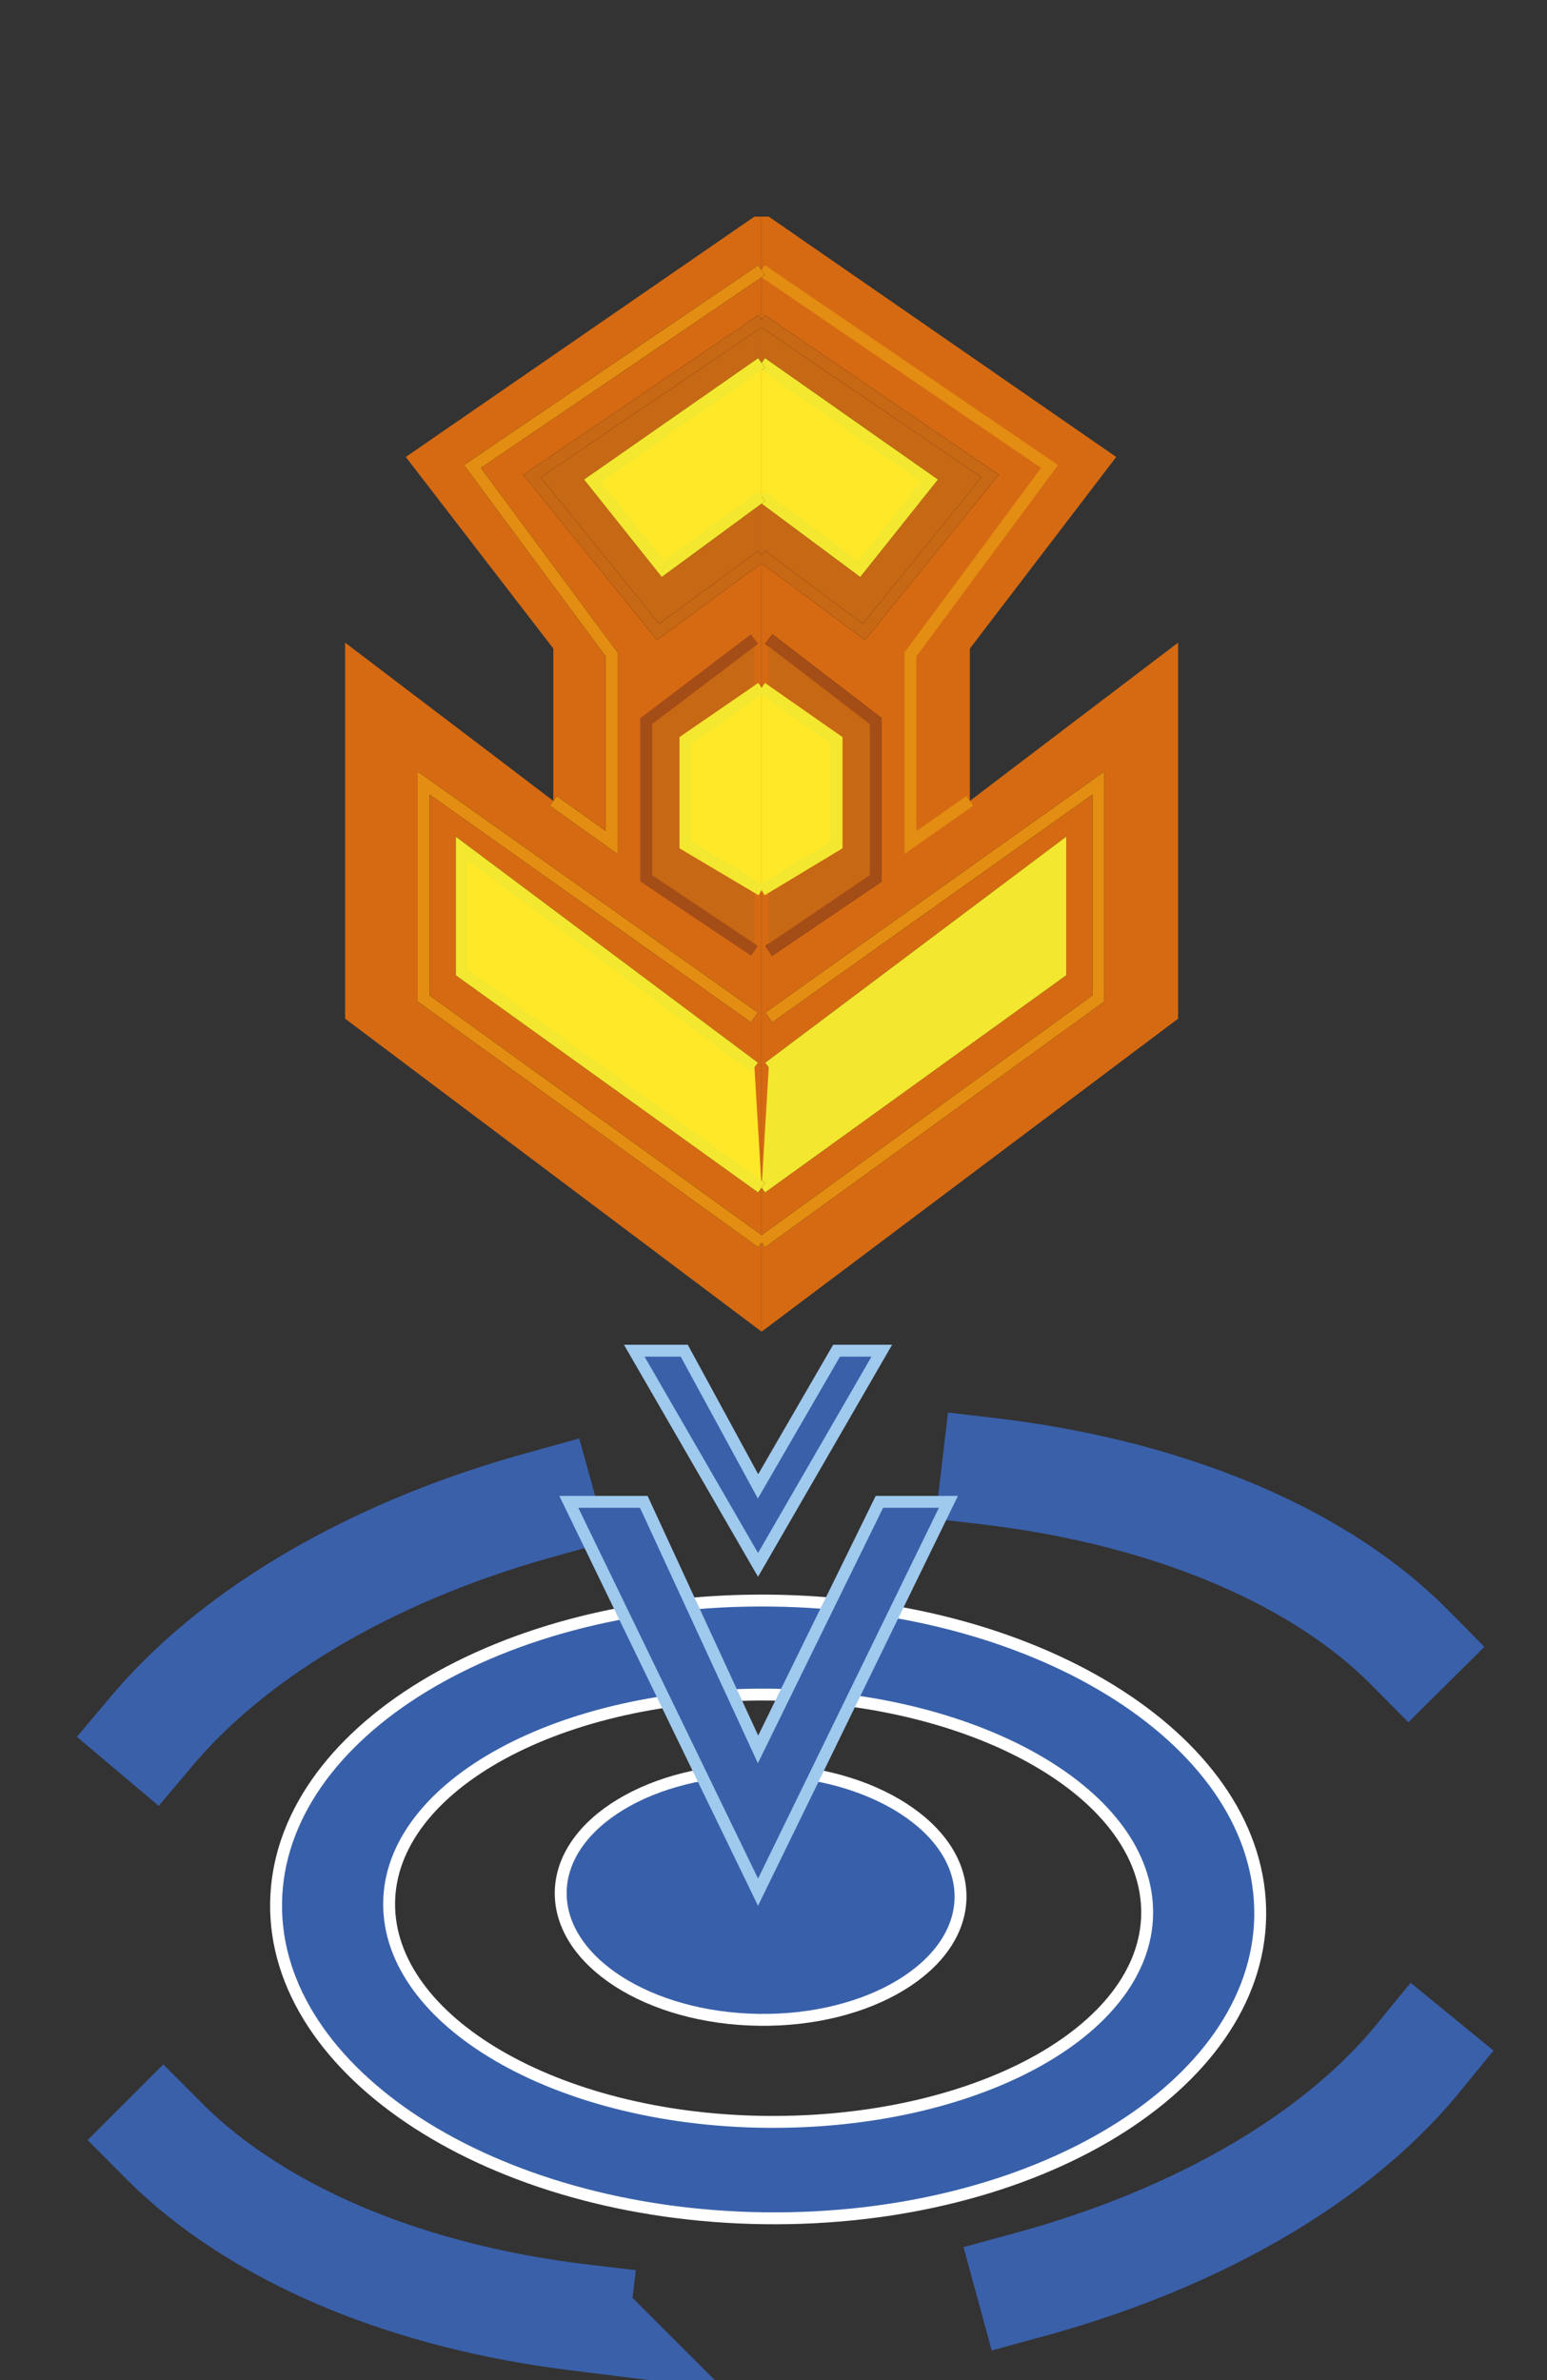 <?xml version="1.0" encoding="UTF-8" standalone="no"?>
<!-- Generator: Adobe Illustrator 21.1.0, SVG Export Plug-In . SVG Version: 6.00 Build 0)  -->

<svg
   xmlns:dc="http://purl.org/dc/elements/1.1/"
   xmlns:cc="http://creativecommons.org/ns#"
   xmlns:rdf="http://www.w3.org/1999/02/22-rdf-syntax-ns#"
   xmlns:svg="http://www.w3.org/2000/svg"
   xmlns="http://www.w3.org/2000/svg"
   xmlns:sodipodi="http://sodipodi.sourceforge.net/DTD/sodipodi-0.dtd"
   xmlns:inkscape="http://www.inkscape.org/namespaces/inkscape"
   version="1.1"
   id="Слой_1"
   x="0px"
   y="0px"
   viewBox="0 0 130 200"
   xml:space="preserve"
   sodipodi:docname="mission_special.svg"
   inkscape:version="0.92.4 (5da689c313, 2019-01-14)"
   width="130"
   height="200"><rect x="0" y="0" width="130" height="200" fill="#333333" stroke="none"/><defs
   id="defs93" /><sodipodi:namedview
   pagecolor="#ffffff"
   bordercolor="#666666"
   borderopacity="1"
   objecttolerance="10"
   gridtolerance="10"
   guidetolerance="10"
   inkscape:pageopacity="0"
   inkscape:pageshadow="2"
   inkscape:window-width="1680"
   inkscape:window-height="988"
   id="namedview91"
   showgrid="false"
   inkscape:zoom="2.4868282"
   inkscape:cx="-36.973179"
   inkscape:cy="137.90524"
   inkscape:window-x="-8"
   inkscape:window-y="-8"
   inkscape:window-maximized="1"
   inkscape:current-layer="Слой_1"
   fit-margin-top="50" />
<style
   type="text/css"
   id="style2">
	.st0{fill:#FFFFFF;stroke:#C76815;stroke-miterlimit:10;}
	.st1{fill:#D56A13;}
	.st2{fill:#D56A13;stroke:#020203;stroke-miterlimit:10;}
	.st3{fill:#C76815;stroke:#020203;stroke-miterlimit:10;}
	.st4{fill:#C76815;}
	.st5{fill:none;stroke:#3A60AA;stroke-width:9;stroke-linecap:square;stroke-miterlimit:10;stroke-dasharray:38.401,38.401;}
	.st6{fill:#3860AA;stroke:#FFFFFF;stroke-miterlimit:10;}
	.st7{fill:#3A60AA;stroke:#9FC9ED;stroke-miterlimit:10;}
	.st8{fill:none;stroke:#FBEA30;stroke-miterlimit:10;}
	.st9{fill:#FFE51D;}
	.st10{fill:none;stroke:#020203;stroke-miterlimit:10;}
	.st11{fill:none;stroke:#C76815;stroke-miterlimit:10;}
	.st12{fill:#C76815;stroke:#A54D17;stroke-miterlimit:10;}
	.st13{fill:none;stroke:#E38D12;stroke-miterlimit:10;}
	.st14{fill:#FFE827;stroke:#F4E72F;stroke-miterlimit:10;}
	.st15{fill:#F4E72F;stroke:#F4E72F;stroke-miterlimit:10;}
	.st16{fill:none;}
	.st17{fill:none;stroke:#A54D17;stroke-miterlimit:10;}
</style>
<polyline
   class="st0"
   points="64,4.5 88.2,21 76.5,36.8 76.5,52.6 81.5,49.1 "
   id="polyline4"
   transform="translate(0,18.2)"
   style="fill:#ffffff;stroke:#c76815;stroke-miterlimit:10" />
<polyline
   class="st1"
   points="64,0 64,93.7 29,67.4 29,35.8 46.5,49.1 46.5,36.3 34.1,20.2 63.4,0 "
   id="polyline6"
   transform="translate(0,18.2)"
   style="fill:#d56a13" />
<polyline
   class="st1"
   points="64,0 64,93.7 99,67.4 99,35.8 81.5,49.1 81.5,36.3 93.8,20.2 64.6,0 "
   id="polyline8"
   transform="translate(0,18.2)"
   style="fill:#d56a13" />
<polyline
   class="st2"
   points="63.4,67.3 35.6,47.6 35.6,65.7 64,86.2 "
   id="polyline10"
   transform="translate(0,18.2)"
   style="fill:#d56a13;stroke:#020203;stroke-miterlimit:10" />
<polyline
   class="st2"
   points="64.6,67.3 92.3,47.6 92.3,65.7 64,86.2 "
   id="polyline12"
   transform="translate(0,18.2)"
   style="fill:#d56a13;stroke:#020203;stroke-miterlimit:10" />
<polyline
   class="st3"
   points="64,8.7 44.7,21.8 55.3,34.9 64,28.5 "
   id="polyline14"
   transform="translate(0,18.2)"
   style="fill:#c76815;stroke:#020203;stroke-miterlimit:10" />
<polyline
   class="st3"
   points="64,8.7 83.2,21.8 72.6,34.9 64,28.5 "
   id="polyline16"
   transform="translate(0,18.2)"
   style="fill:#c76815;stroke:#020203;stroke-miterlimit:10" />
<polyline
   class="st4"
   points="63.4,35.5 54.3,42.4 54.3,55.6 63.4,61.7 "
   id="polyline18"
   transform="translate(0,18.2)"
   style="fill:#c76815" />
<polyline
   class="st3"
   points="64.6,35.5 73.6,42.4 73.6,55.6 64.6,61.7 "
   id="polyline20"
   transform="translate(0,18.2)"
   style="fill:#c76815;stroke:#020203;stroke-miterlimit:10" />
<path
   class="st5"
   d="M 48.4,194.7 C 20.3,191.2 2.7,175.2 6.3,158 c 3.8,-18.1 30.2,-34.1 62.5,-35 37.2,-1 64.3,17.9 55.6,41.1 -8.3,21.7 -43.9,34.7 -76,30.6 z"
   id="path22"
   inkscape:connector-curvature="0"
   style="fill:none;stroke:#3a60aa;stroke-width:9;stroke-linecap:square;stroke-miterlimit:10;stroke-dasharray:38.401, 38.401" />
<ellipse
   transform="rotate(-89.222)"
   class="st6"
   cx="-158.346"
   cy="66.074"
   rx="10.5"
   ry="16.8"
   id="ellipse24"
   style="fill:#3860aa;stroke:#ffffff;stroke-width:1;stroke-miterlimit:10" />
<path
   class="st6"
   d="m 105.9,161 c -0.2,14.3 -18.9,25.7 -41.7,25.4 -22.8,-0.3 -41.2,-12.2 -41,-26.5 0.2,-14.3 18.9,-25.7 41.7,-25.4 22.8,0.3 41.2,12.1 41,26.5 z M 64.8,142.4 c -17.6,-0.2 -32,7.6 -32.1,17.5 -0.1,9.9 14,18.2 31.6,18.4 17.6,0.2 32,-7.6 32.1,-17.5 0.1,-9.9 -14,-18.1 -31.6,-18.4 z"
   id="path26"
   inkscape:connector-curvature="0"
   style="fill:#3860aa;stroke:#ffffff;stroke-miterlimit:10" />
<polygon
   class="st7"
   points="79.7,116 63.7,148.8 47.8,116 54.1,116 63.7,136.8 73.9,116 "
   id="polygon28"
   style="fill:#3a60aa;stroke:#9fc9ed;stroke-miterlimit:10"
   transform="translate(0,10.2)" />
<polygon
   class="st7"
   points="74.1,103.3 63.7,121.3 53.3,103.3 57.5,103.3 63.7,114.7 70.3,103.3 "
   id="polygon30"
   style="fill:#3a60aa;stroke:#9fc9ed;stroke-miterlimit:10"
   transform="translate(0,10.2)" />
<path
   class="st8"
   d="M 46.4,54.7"
   id="path32"
   inkscape:connector-curvature="0"
   style="fill:none;stroke:#fbea30;stroke-miterlimit:10" />
<path
   class="st8"
   d="M 45.4,48.7"
   id="path34"
   inkscape:connector-curvature="0"
   style="fill:none;stroke:#fbea30;stroke-miterlimit:10" />
<path
   class="st9"
   d="M 64,18.2"
   id="path36"
   inkscape:connector-curvature="0"
   style="fill:#ffe51d" />
<polyline
   class="st10"
   points="64.6,39.6 70.3,44 70.3,52.8 64.6,56.6 "
   id="polyline38"
   transform="translate(0,18.2)"
   style="fill:none;stroke:#020203;stroke-miterlimit:10" />
<polyline
   class="st10"
   points="64.6,71.5 89.1,53.1 89.1,63.5 64,81.6 "
   id="polyline40"
   transform="translate(0,18.2)"
   style="fill:none;stroke:#020203;stroke-miterlimit:10" />
<polyline
   class="st10"
   points="64,12.3 78.1,22.2 72.2,29.6 64,23.5 "
   id="polyline42"
   transform="translate(0,18.2)"
   style="fill:none;stroke:#020203;stroke-miterlimit:10" />
<polyline
   class="st11"
   points="64,8.7 83.2,21.8 72.6,34.9 64,28.5 "
   id="polyline44"
   transform="translate(0,18.2)"
   style="fill:none;stroke:#c76815;stroke-miterlimit:10" />
<polyline
   class="st12"
   points="64.6,35.5 73.6,42.4 73.6,55.6 64.6,61.7 "
   id="polyline46"
   transform="translate(0,18.2)"
   style="fill:#c76815;stroke:#a54d17;stroke-miterlimit:10" />
<polyline
   class="st13"
   points="64.6,67.3 92.3,47.6 92.3,65.7 64,86.2 "
   id="polyline48"
   transform="translate(0,18.2)"
   style="fill:none;stroke:#e38d12;stroke-miterlimit:10" />
<polyline
   class="st13"
   points="64,4.5 88.2,21 76.5,36.8 76.5,52.6 81.5,49.1 "
   id="polyline50"
   transform="translate(0,18.2)"
   style="fill:none;stroke:#e38d12;stroke-miterlimit:10" />
<path
   class="st9"
   d="M 64,18.2"
   id="path52"
   inkscape:connector-curvature="0"
   style="fill:#ffe51d" />
<polyline
   class="st14"
   points="64,39.6 70.3,44 70.3,52.8 64,56.6 "
   id="polyline54"
   transform="translate(0,18.2)"
   style="fill:#ffe827;stroke:#f4e72f;stroke-miterlimit:10" />
<polyline
   class="st15"
   points="64.6,71.5 89.1,53.1 89.1,63.5 64,81.6 "
   id="polyline56"
   transform="translate(0,18.2)"
   style="fill:#f4e72f;stroke:#f4e72f;stroke-miterlimit:10" />
<polyline
   class="st14"
   points="64,12.3 78.1,22.2 72.2,29.6 64,23.5 "
   id="polyline58"
   transform="translate(0,18.2)"
   style="fill:#ffe827;stroke:#f4e72f;stroke-miterlimit:10" />
<path
   class="st9"
   d="M 64,18.2"
   id="path60"
   inkscape:connector-curvature="0"
   style="fill:#ffe51d" />
<polygon
   class="st16"
   points="64,0 64,93.7 29,67.4 29,35.8 46.5,49.1 46.5,36.3 34.1,20.2 63.4,0 "
   id="polygon62"
   transform="translate(0,18.2)"
   style="fill:none" />
<polyline
   class="st16"
   points="63.4,39.6 57.6,44 57.6,52.8 63.4,56.6 "
   id="polyline64"
   transform="translate(0,18.2)"
   style="fill:none" />
<polyline
   class="st10"
   points="63.4,71.5 38.8,53.1 38.8,63.5 64,81.6 "
   id="polyline66"
   transform="translate(0,18.2)"
   style="fill:none;stroke:#020203;stroke-miterlimit:10" />
<polyline
   class="st10"
   points="64,12.3 49.8,22.2 55.7,29.6 64,23.5 "
   id="polyline68"
   transform="translate(0,18.2)"
   style="fill:none;stroke:#020203;stroke-miterlimit:10" />
<polyline
   class="st11"
   points="64,8.7 44.7,21.8 55.3,34.9 64,28.5 "
   id="polyline70"
   transform="translate(0,18.2)"
   style="fill:none;stroke:#c76815;stroke-miterlimit:10" />
<polyline
   class="st17"
   points="63.4,35.5 54.3,42.4 54.3,55.6 63.4,61.7 "
   id="polyline72"
   transform="translate(0,18.2)"
   style="fill:none;stroke:#a54d17;stroke-miterlimit:10" />
<polyline
   class="st13"
   points="63.4,67.3 35.6,47.6 35.6,65.7 64,86.2 "
   id="polyline74"
   transform="translate(0,18.2)"
   style="fill:none;stroke:#e38d12;stroke-miterlimit:10" />
<polyline
   class="st10"
   points="64,4.5 39.7,21 51.4,36.8 51.4,52.6 46.5,49.1 "
   id="polyline76"
   transform="translate(0,18.2)"
   style="fill:none;stroke:#020203;stroke-miterlimit:10" />
<path
   class="st9"
   d="M 64,18.2"
   id="path78"
   inkscape:connector-curvature="0"
   style="fill:#ffe51d" />
<polyline
   class="st14"
   points="64,39.6 57.6,44 57.6,52.8 64,56.6 "
   id="polyline80"
   transform="translate(0,18.2)"
   style="fill:#ffe827;stroke:#f4e72f;stroke-miterlimit:10" />
<polyline
   class="st14"
   points="63.4,71.5 38.8,53.1 38.8,63.5 64,81.6 "
   id="polyline82"
   transform="translate(0,18.2)"
   style="fill:#ffe827;stroke:#f4e72f;stroke-miterlimit:10" />
<polyline
   class="st14"
   points="64,12.3 49.8,22.2 55.7,29.6 64,23.5 "
   id="polyline84"
   transform="translate(0,18.2)"
   style="fill:#ffe827;stroke:#f4e72f;stroke-miterlimit:10" />
<polyline
   class="st13"
   points="64,4.5 39.7,21 51.4,36.8 51.4,52.6 46.5,49.1 "
   id="polyline86"
   transform="translate(0,18.2)"
   style="fill:none;stroke:#e38d12;stroke-miterlimit:10" />
<polyline
   class="st16"
   points="64,0 64,93.7 99,67.4 99,35.8 81.5,49.1 81.5,36.3 93.8,20.2 64.6,0 "
   id="polyline88"
   transform="translate(0,18.2)"
   style="fill:none" />
</svg>
